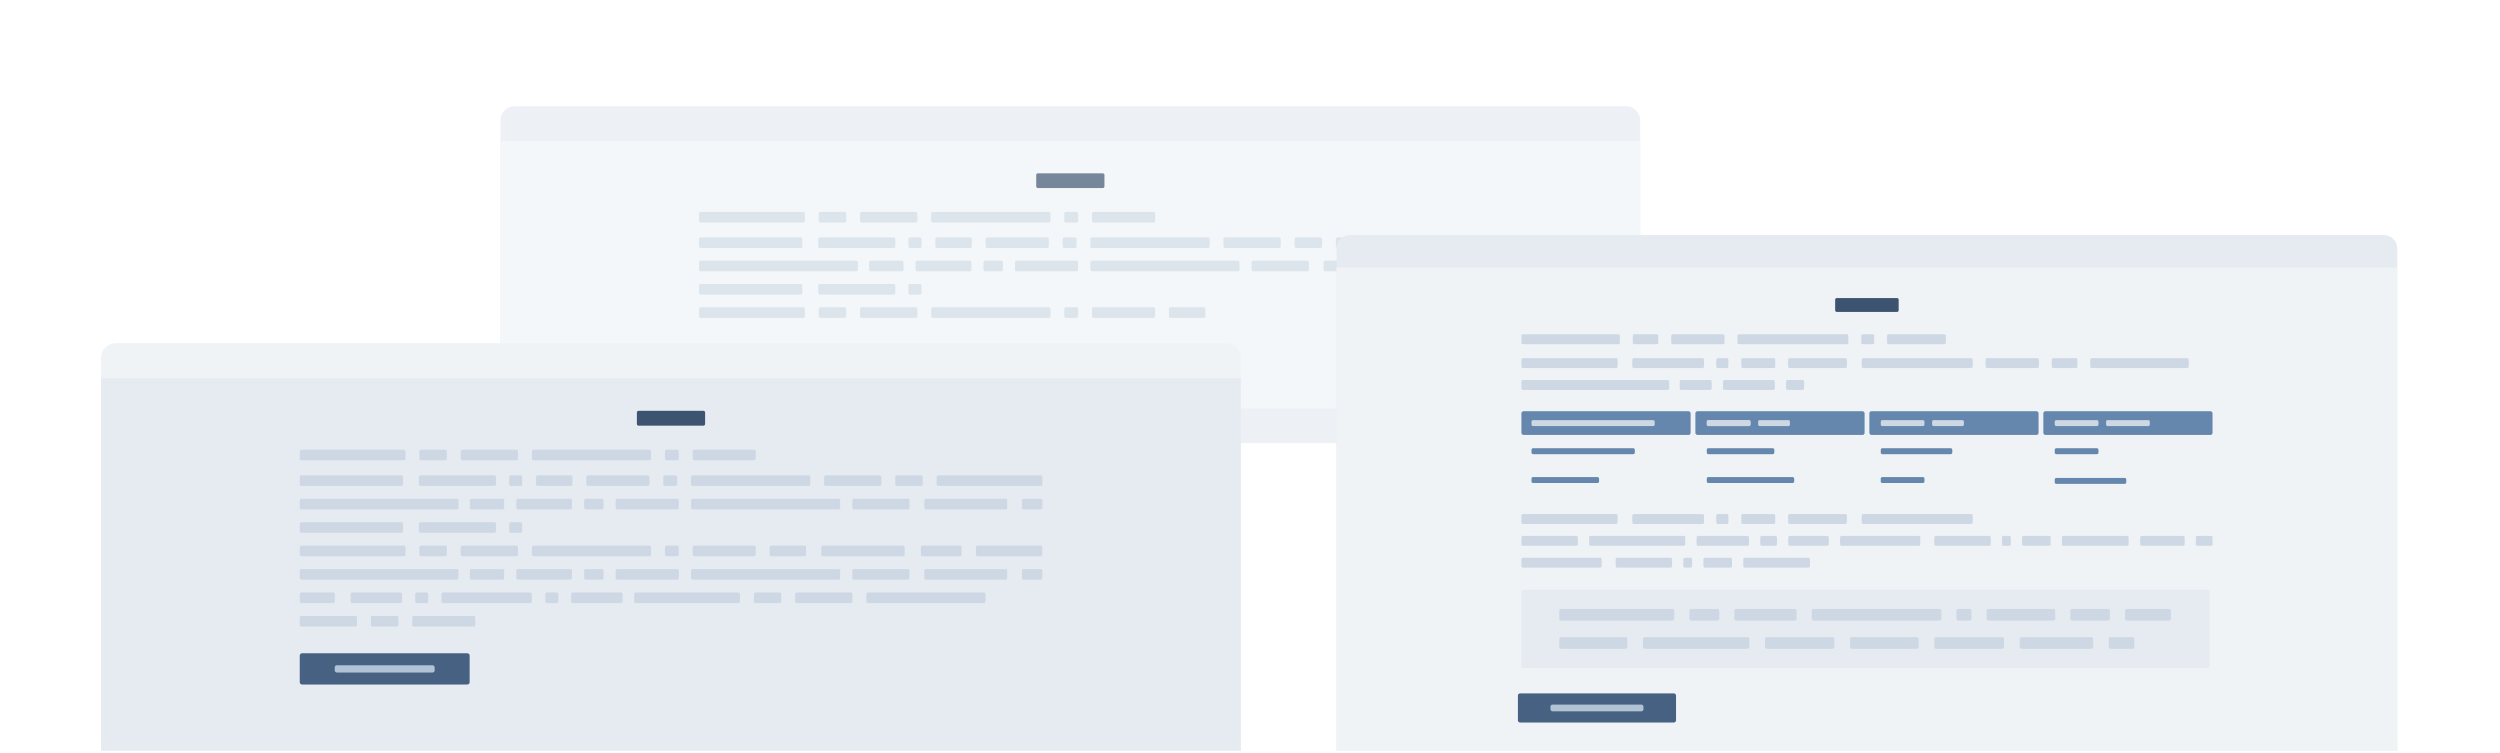 <svg width="601" height="181" viewBox="0 0 601 181" fill="none" xmlns="http://www.w3.org/2000/svg">
<g clip-path="url(#clip0_46_6073)">
<rect width="600" height="180" transform="translate(0.306 0.511)" fill="white"/>
<g opacity="0.7" filter="url(#filter0_d_46_6073)">
<path d="M390.863 24.511H123.748C121.848 24.511 120.306 26.028 120.306 27.898V102.123C120.306 103.993 121.848 105.511 123.748 105.511H390.863C392.763 105.511 394.306 103.993 394.306 102.123V27.898C394.306 26.028 392.763 24.511 390.863 24.511Z" fill="#E6EBF1"/>
<rect x="120.306" y="32.866" width="274" height="64.309" fill="#EFF3F6"/>
<path d="M168.465 49.947H193.08C193.304 49.947 193.487 50.126 193.487 50.347V52.092C193.487 52.313 193.304 52.492 193.08 52.492H168.465C168.241 52.492 168.059 52.313 168.059 52.092V50.347C168.059 50.126 168.241 49.947 168.465 49.947Z" fill="#CDD8E4"/>
<path d="M203.019 49.947H197.227C197.002 49.947 196.82 50.126 196.82 50.347V52.092C196.82 52.313 197.002 52.492 197.227 52.492H203.019C203.244 52.492 203.426 52.313 203.426 52.092V50.347C203.426 50.126 203.244 49.947 203.019 49.947Z" fill="#CDD8E4"/>
<path d="M220.117 49.947H207.166C206.941 49.947 206.759 50.126 206.759 50.347V52.092C206.759 52.313 206.941 52.492 207.166 52.492H220.117C220.341 52.492 220.524 52.313 220.524 52.092V50.347C220.524 50.126 220.341 49.947 220.117 49.947Z" fill="#CDD8E4"/>
<path d="M252.114 49.947H224.264C224.039 49.947 223.857 50.126 223.857 50.347V52.092C223.857 52.313 224.039 52.492 224.264 52.492H252.114C252.339 52.492 252.521 52.313 252.521 52.092V50.347C252.521 50.126 252.339 49.947 252.114 49.947Z" fill="#CDD8E4"/>
<path d="M258.775 49.947H256.262C256.037 49.947 255.855 50.126 255.855 50.347V52.092C255.855 52.313 256.037 52.492 256.262 52.492H258.775C259 52.492 259.182 52.313 259.182 52.092V50.347C259.182 50.126 259 49.947 258.775 49.947Z" fill="#CDD8E4"/>
<path d="M277.288 49.947H262.922C262.698 49.947 262.516 50.126 262.516 50.347V52.092C262.516 52.313 262.698 52.492 262.922 52.492H277.288C277.513 52.492 277.695 52.313 277.695 52.092V50.347C277.695 50.126 277.513 49.947 277.288 49.947Z" fill="#CDD8E4"/>
<path d="M168.465 72.871H193.08C193.304 72.871 193.487 73.05 193.487 73.271V75.016C193.487 75.237 193.304 75.416 193.08 75.416H168.465C168.241 75.416 168.059 75.237 168.059 75.016V73.271C168.059 73.05 168.241 72.871 168.465 72.871Z" fill="#CDD8E4"/>
<path d="M203.019 72.871H197.227C197.002 72.871 196.82 73.05 196.82 73.271V75.016C196.82 75.237 197.002 75.416 197.227 75.416H203.019C203.244 75.416 203.426 75.237 203.426 75.016V73.271C203.426 73.05 203.244 72.871 203.019 72.871Z" fill="#CDD8E4"/>
<path d="M220.117 72.871H207.166C206.941 72.871 206.759 73.05 206.759 73.271V75.016C206.759 75.237 206.941 75.416 207.166 75.416H220.117C220.341 75.416 220.524 75.237 220.524 75.016V73.271C220.524 73.05 220.341 72.871 220.117 72.871Z" fill="#CDD8E4"/>
<path d="M252.114 72.871H224.264C224.039 72.871 223.857 73.05 223.857 73.271V75.016C223.857 75.237 224.039 75.416 224.264 75.416H252.114C252.339 75.416 252.521 75.237 252.521 75.016V73.271C252.521 73.05 252.339 72.871 252.114 72.871Z" fill="#CDD8E4"/>
<path d="M258.775 72.871H256.262C256.037 72.871 255.855 73.05 255.855 73.271V75.016C255.855 75.237 256.037 75.416 256.262 75.416H258.775C259 75.416 259.182 75.237 259.182 75.016V73.271C259.182 73.05 259 72.871 258.775 72.871Z" fill="#CDD8E4"/>
<path d="M277.288 72.871H262.922C262.698 72.871 262.516 73.05 262.516 73.271V75.016C262.516 75.237 262.698 75.416 262.922 75.416H277.288C277.513 75.416 277.695 75.237 277.695 75.016V73.271C277.695 73.05 277.513 72.871 277.288 72.871Z" fill="#CDD8E4"/>
<path d="M289.376 72.871H281.428C281.204 72.871 281.021 73.05 281.021 73.271V75.016C281.021 75.237 281.204 75.416 281.428 75.416H289.376C289.601 75.416 289.783 75.237 289.783 75.016V73.271C289.783 73.05 289.601 72.871 289.376 72.871Z" fill="#CDD8E4"/>
<path d="M346.18 56.073H321.565C321.341 56.073 321.158 56.252 321.158 56.473V58.218C321.158 58.439 321.341 58.618 321.565 58.618H346.18C346.404 58.618 346.586 58.439 346.586 58.218V56.473C346.586 56.252 346.404 56.073 346.18 56.073Z" fill="#CDD8E4"/>
<path d="M311.626 56.073H317.418C317.643 56.073 317.825 56.252 317.825 56.473V58.218C317.825 58.439 317.643 58.618 317.418 58.618H311.626C311.401 58.618 311.219 58.439 311.219 58.218V56.473C311.219 56.252 311.401 56.073 311.626 56.073Z" fill="#CDD8E4"/>
<path d="M294.528 56.073H307.479C307.704 56.073 307.886 56.252 307.886 56.473V58.218C307.886 58.439 307.704 58.618 307.479 58.618H294.528C294.304 58.618 294.121 58.439 294.121 58.218V56.473C294.121 56.252 294.304 56.073 294.528 56.073Z" fill="#CDD8E4"/>
<path d="M262.531 56.073H290.382C290.606 56.073 290.789 56.252 290.789 56.473V58.218C290.789 58.439 290.606 58.618 290.382 58.618H262.531C262.307 58.618 262.124 58.439 262.124 58.218V56.473C262.124 56.252 262.307 56.073 262.531 56.073Z" fill="#CDD8E4"/>
<path d="M255.87 56.073H258.384C258.608 56.073 258.791 56.252 258.791 56.473V58.218C258.791 58.439 258.608 58.618 258.384 58.618H255.87C255.645 58.618 255.463 58.439 255.463 58.218V56.473C255.463 56.252 255.645 56.073 255.87 56.073Z" fill="#CDD8E4"/>
<path d="M237.358 56.073H251.723C251.948 56.073 252.13 56.252 252.13 56.473V58.218C252.13 58.439 251.948 58.618 251.723 58.618H237.358C237.133 58.618 236.951 58.439 236.951 58.218V56.473C236.951 56.252 237.133 56.073 237.358 56.073Z" fill="#CDD8E4"/>
<path d="M225.269 56.073H233.217C233.442 56.073 233.624 56.252 233.624 56.473V58.218C233.624 58.439 233.442 58.618 233.217 58.618H225.269C225.045 58.618 224.863 58.439 224.863 58.218V56.473C224.863 56.252 225.045 56.073 225.269 56.073Z" fill="#CDD8E4"/>
<path d="M218.803 56.073H221.122C221.347 56.073 221.529 56.252 221.529 56.473V58.218C221.529 58.439 221.347 58.618 221.122 58.618H218.803C218.578 58.618 218.396 58.439 218.396 58.218V56.473C218.396 56.252 218.578 56.073 218.803 56.073Z" fill="#CDD8E4"/>
<path d="M197.111 56.073H214.823C215.048 56.073 215.23 56.252 215.23 56.473V58.218C215.23 58.439 215.048 58.618 214.823 58.618H197.111C196.886 58.618 196.704 58.439 196.704 58.218V56.473C196.704 56.252 196.886 56.073 197.111 56.073Z" fill="#CDD8E4"/>
<path d="M168.466 56.073H192.486C192.711 56.073 192.893 56.252 192.893 56.473V58.218C192.893 58.439 192.711 58.618 192.486 58.618H168.466C168.241 58.618 168.059 58.439 168.059 58.218V56.473C168.059 56.252 168.241 56.073 168.466 56.073Z" fill="#CDD8E4"/>
<path d="M218.803 67.272H221.122C221.347 67.272 221.529 67.451 221.529 67.672V69.416C221.529 69.637 221.347 69.817 221.122 69.817H218.803C218.578 69.817 218.396 69.637 218.396 69.416V67.672C218.396 67.451 218.578 67.272 218.803 67.272Z" fill="#CDD8E4"/>
<path d="M197.111 67.272H214.823C215.048 67.272 215.23 67.451 215.23 67.672V69.416C215.23 69.637 215.048 69.817 214.823 69.817H197.111C196.886 69.817 196.704 69.637 196.704 69.416V67.672C196.704 67.451 196.886 67.272 197.111 67.272Z" fill="#CDD8E4"/>
<path d="M168.466 67.272H192.486C192.711 67.272 192.893 67.451 192.893 67.672V69.416C192.893 69.637 192.711 69.817 192.486 69.817H168.466C168.241 69.817 168.059 69.637 168.059 69.416V67.672C168.059 67.451 168.241 67.272 168.466 67.272Z" fill="#CDD8E4"/>
<path d="M346.18 61.672H342.09C341.865 61.672 341.683 61.851 341.683 62.072V63.817C341.683 64.038 341.865 64.217 342.09 64.217H346.18C346.404 64.217 346.586 64.038 346.586 63.817V62.072C346.586 61.851 346.404 61.672 346.18 61.672Z" fill="#CDD8E4"/>
<path d="M318.601 61.672H337.734C337.958 61.672 338.141 61.851 338.141 62.072V63.817C338.141 64.038 337.958 64.217 337.734 64.217H318.601C318.376 64.217 318.194 64.038 318.194 63.817V62.072C318.194 61.851 318.376 61.672 318.601 61.672Z" fill="#CDD8E4"/>
<path d="M301.294 61.672H314.245C314.469 61.672 314.651 61.851 314.651 62.072V63.817C314.651 64.038 314.469 64.217 314.245 64.217H301.294C301.069 64.217 300.887 64.038 300.887 63.817V62.072C300.887 61.851 301.069 61.672 301.294 61.672Z" fill="#CDD8E4"/>
<path d="M262.531 61.672H297.565C297.79 61.672 297.972 61.851 297.972 62.072V63.817C297.972 64.038 297.79 64.217 297.565 64.217H262.531C262.307 64.217 262.125 64.038 262.125 63.817V62.072C262.125 61.851 262.307 61.672 262.531 61.672Z" fill="#CDD8E4"/>
<path d="M244.41 61.672H258.775C259 61.672 259.182 61.851 259.182 62.072V63.817C259.182 64.038 259 64.217 258.775 64.217H244.41C244.185 64.217 244.003 64.038 244.003 63.817V62.072C244.003 61.851 244.185 61.672 244.41 61.672Z" fill="#CDD8E4"/>
<path d="M236.838 61.672H240.681C240.905 61.672 241.087 61.851 241.087 62.072V63.817C241.087 64.038 240.905 64.217 240.681 64.217H236.838C236.613 64.217 236.431 64.038 236.431 63.817V62.072C236.431 61.851 236.613 61.672 236.838 61.672Z" fill="#CDD8E4"/>
<path d="M220.527 61.672H233.109C233.333 61.672 233.516 61.851 233.516 62.072V63.817C233.516 64.038 233.333 64.217 233.109 64.217H220.527C220.303 64.217 220.12 64.038 220.12 63.817V62.072C220.12 61.851 220.303 61.672 220.527 61.672Z" fill="#CDD8E4"/>
<path d="M209.348 61.672H216.799C217.023 61.672 217.206 61.851 217.206 62.072V63.817C217.206 64.038 217.023 64.217 216.799 64.217L209.348 64.217C209.124 64.217 208.942 64.038 208.942 63.817V62.072C208.942 61.851 209.124 61.672 209.348 61.672Z" fill="#CDD8E4"/>
<path d="M168.466 61.672H205.827C206.052 61.672 206.234 61.851 206.234 62.072V63.817C206.234 64.038 206.052 64.217 205.827 64.217H168.466C168.241 64.217 168.059 64.038 168.059 63.817V62.072C168.059 61.851 168.241 61.672 168.466 61.672Z" fill="#CDD8E4"/>
<path d="M208.338 81.812H168.623C168.314 81.812 168.059 82.057 168.059 82.368L168.059 88.726C168.059 89.031 168.308 89.281 168.623 89.281H208.338C208.648 89.281 208.903 89.036 208.903 88.726L208.902 82.368C208.902 82.063 208.647 81.812 208.338 81.812Z" fill="#466181"/>
<rect x="176.466" y="84.683" width="24.03" height="1.728" rx="0.5" fill="#B3C3D6"/>
<path d="M265.101 40.663H249.509C249.285 40.663 249.103 40.842 249.103 41.063V43.811C249.103 44.032 249.285 44.212 249.509 44.212H265.101C265.326 44.212 265.508 44.032 265.508 43.811V41.063C265.508 40.842 265.326 40.663 265.101 40.663Z" fill="#3C5470"/>
</g>
<g filter="url(#filter1_d_46_6073)">
<path d="M294.863 81.511H27.748C25.848 81.511 24.306 83.037 24.306 84.919V185.103C24.306 186.984 25.848 188.511 27.748 188.511H294.863C296.763 188.511 298.306 186.984 298.306 185.103V84.919C298.306 83.037 296.763 81.511 294.863 81.511Z" fill="#EFF3F6"/>
<rect x="24.306" y="89.916" width="274" height="90.427" fill="#E6EBF1"/>
<path d="M72.465 107.101H97.08C97.304 107.101 97.487 107.281 97.487 107.503V109.258C97.487 109.481 97.304 109.661 97.08 109.661H72.465C72.241 109.661 72.059 109.481 72.059 109.258V107.503C72.059 107.281 72.241 107.101 72.465 107.101Z" fill="#CDD8E4"/>
<path d="M107.019 107.101H101.227C101.002 107.101 100.82 107.281 100.82 107.503V109.258C100.82 109.481 101.002 109.661 101.227 109.661H107.019C107.244 109.661 107.426 109.481 107.426 109.258V107.503C107.426 107.281 107.244 107.101 107.019 107.101Z" fill="#CDD8E4"/>
<path d="M124.117 107.101H111.166C110.941 107.101 110.759 107.281 110.759 107.503V109.258C110.759 109.481 110.941 109.661 111.166 109.661H124.117C124.341 109.661 124.524 109.481 124.524 109.258V107.503C124.524 107.281 124.341 107.101 124.117 107.101Z" fill="#CDD8E4"/>
<path d="M156.114 107.101H128.264C128.039 107.101 127.857 107.281 127.857 107.503V109.258C127.857 109.481 128.039 109.661 128.264 109.661H156.114C156.339 109.661 156.521 109.481 156.521 109.258V107.503C156.521 107.281 156.339 107.101 156.114 107.101Z" fill="#CDD8E4"/>
<path d="M162.775 107.101H160.262C160.037 107.101 159.855 107.281 159.855 107.503V109.258C159.855 109.481 160.037 109.661 160.262 109.661H162.775C163 109.661 163.182 109.481 163.182 109.258V107.503C163.182 107.281 163 107.101 162.775 107.101Z" fill="#CDD8E4"/>
<path d="M181.288 107.101H166.922C166.698 107.101 166.516 107.281 166.516 107.503V109.258C166.516 109.481 166.698 109.661 166.922 109.661H181.288C181.513 109.661 181.695 109.481 181.695 109.258V107.503C181.695 107.281 181.513 107.101 181.288 107.101Z" fill="#CDD8E4"/>
<path d="M72.465 130.163H97.08C97.304 130.163 97.487 130.343 97.487 130.566V132.321C97.487 132.543 97.304 132.724 97.08 132.724H72.465C72.241 132.724 72.059 132.543 72.059 132.321V130.566C72.059 130.343 72.241 130.163 72.465 130.163Z" fill="#CDD8E4"/>
<path d="M107.019 130.163H101.227C101.002 130.163 100.82 130.343 100.82 130.566V132.321C100.82 132.543 101.002 132.724 101.227 132.724H107.019C107.244 132.724 107.426 132.543 107.426 132.321V130.566C107.426 130.343 107.244 130.163 107.019 130.163Z" fill="#CDD8E4"/>
<path d="M124.117 130.163H111.166C110.941 130.163 110.759 130.343 110.759 130.566V132.321C110.759 132.543 110.941 132.724 111.166 132.724H124.117C124.341 132.724 124.524 132.543 124.524 132.321V130.566C124.524 130.343 124.341 130.163 124.117 130.163Z" fill="#CDD8E4"/>
<path d="M156.114 130.163H128.264C128.039 130.163 127.857 130.343 127.857 130.566V132.321C127.857 132.543 128.039 132.724 128.264 132.724H156.114C156.339 132.724 156.521 132.543 156.521 132.321V130.566C156.521 130.343 156.339 130.163 156.114 130.163Z" fill="#CDD8E4"/>
<path d="M152.868 141.43H177.482C177.707 141.43 177.889 141.61 177.889 141.832V143.588C177.889 143.81 177.707 143.99 177.482 143.99H152.868C152.643 143.99 152.461 143.81 152.461 143.588V141.832C152.461 141.61 152.643 141.43 152.868 141.43Z" fill="#CDD8E4"/>
<path d="M187.421 141.43H181.629C181.404 141.43 181.222 141.61 181.222 141.832V143.588C181.222 143.81 181.404 143.99 181.629 143.99H187.421C187.646 143.99 187.828 143.81 187.828 143.588V141.832C187.828 141.61 187.646 141.43 187.421 141.43Z" fill="#CDD8E4"/>
<path d="M204.519 141.43H191.568C191.344 141.43 191.162 141.61 191.162 141.832V143.588C191.162 143.81 191.344 143.99 191.568 143.99H204.519C204.744 143.99 204.926 143.81 204.926 143.588V141.832C204.926 141.61 204.744 141.43 204.519 141.43Z" fill="#CDD8E4"/>
<path d="M236.516 141.43H208.666C208.441 141.43 208.259 141.61 208.259 141.832V143.588C208.259 143.81 208.441 143.99 208.666 143.99H236.516C236.741 143.99 236.923 143.81 236.923 143.588V141.832C236.923 141.61 236.741 141.43 236.516 141.43Z" fill="#CDD8E4"/>
<path d="M162.775 130.163H160.262C160.037 130.163 159.855 130.343 159.855 130.566V132.321C159.855 132.543 160.037 132.724 160.262 132.724H162.775C163 132.724 163.182 132.543 163.182 132.321V130.566C163.182 130.343 163 130.163 162.775 130.163Z" fill="#CDD8E4"/>
<path d="M181.288 130.163H166.922C166.698 130.163 166.516 130.343 166.516 130.566V132.321C166.516 132.543 166.698 132.724 166.922 132.724H181.288C181.513 132.724 181.695 132.543 181.695 132.321V130.566C181.695 130.343 181.513 130.163 181.288 130.163Z" fill="#CDD8E4"/>
<path d="M193.376 130.163H185.428C185.204 130.163 185.021 130.343 185.021 130.566V132.321C185.021 132.543 185.204 132.724 185.428 132.724H193.376C193.601 132.724 193.783 132.543 193.783 132.321V130.566C193.783 130.343 193.601 130.163 193.376 130.163Z" fill="#CDD8E4"/>
<path d="M250.152 130.163H235.021C234.796 130.163 234.614 130.343 234.614 130.566V132.321C234.614 132.543 234.796 132.724 235.021 132.724H250.152C250.376 132.724 250.559 132.543 250.559 132.321V130.566C250.559 130.343 250.376 130.163 250.152 130.163Z" fill="#CDD8E4"/>
<path d="M217.09 130.163H197.854C197.629 130.163 197.447 130.343 197.447 130.566V132.321C197.447 132.543 197.629 132.724 197.854 132.724H217.09C217.314 132.724 217.497 132.543 217.497 132.321V130.566C217.497 130.343 217.314 130.163 217.09 130.163Z" fill="#CDD8E4"/>
<path d="M230.758 130.163H221.784C221.559 130.163 221.377 130.343 221.377 130.566V132.321C221.377 132.543 221.559 132.724 221.784 132.724H230.758C230.982 132.724 231.165 132.543 231.165 132.321V130.566C231.165 130.343 230.982 130.163 230.758 130.163Z" fill="#CDD8E4"/>
<path d="M250.18 113.263H225.565C225.341 113.263 225.158 113.444 225.158 113.666V115.421C225.158 115.643 225.341 115.824 225.565 115.824H250.18C250.404 115.824 250.586 115.643 250.586 115.421V113.666C250.586 113.444 250.404 113.263 250.18 113.263Z" fill="#CDD8E4"/>
<path d="M215.626 113.263H221.418C221.643 113.263 221.825 113.444 221.825 113.666V115.421C221.825 115.643 221.643 115.824 221.418 115.824H215.626C215.401 115.824 215.219 115.643 215.219 115.421V113.666C215.219 113.444 215.401 113.263 215.626 113.263Z" fill="#CDD8E4"/>
<path d="M198.528 113.263H211.479C211.704 113.263 211.886 113.444 211.886 113.666V115.421C211.886 115.643 211.704 115.824 211.479 115.824H198.528C198.304 115.824 198.121 115.643 198.121 115.421V113.666C198.121 113.444 198.304 113.263 198.528 113.263Z" fill="#CDD8E4"/>
<path d="M113.855 147.063H99.503C99.278 147.063 99.096 147.243 99.096 147.466V149.221C99.096 149.443 99.278 149.624 99.503 149.624H113.855C114.08 149.624 114.262 149.443 114.262 149.221V147.466C114.262 147.243 114.08 147.063 113.855 147.063Z" fill="#CDD8E4"/>
<path d="M89.564 147.063H95.356C95.581 147.063 95.763 147.243 95.763 147.466V149.221C95.763 149.443 95.581 149.624 95.356 149.624H89.564C89.339 149.624 89.157 149.443 89.157 149.221V147.466C89.157 147.243 89.339 147.063 89.564 147.063Z" fill="#CDD8E4"/>
<path d="M72.466 147.063H85.416C85.641 147.063 85.823 147.243 85.823 147.466V149.221C85.823 149.443 85.641 149.624 85.416 149.624H72.466C72.241 149.624 72.059 149.443 72.059 149.221V147.466C72.059 147.243 72.241 147.063 72.466 147.063Z" fill="#CDD8E4"/>
<path d="M166.531 113.263H194.382C194.606 113.263 194.789 113.444 194.789 113.666V115.421C194.789 115.643 194.606 115.824 194.382 115.824H166.531C166.307 115.824 166.124 115.643 166.124 115.421V113.666C166.124 113.444 166.307 113.263 166.531 113.263Z" fill="#CDD8E4"/>
<path d="M159.87 113.263H162.384C162.608 113.263 162.791 113.444 162.791 113.666V115.421C162.791 115.643 162.608 115.824 162.384 115.824H159.87C159.645 115.824 159.463 115.643 159.463 115.421V113.666C159.463 113.444 159.645 113.263 159.87 113.263Z" fill="#CDD8E4"/>
<path d="M141.358 113.263H155.723C155.948 113.263 156.13 113.444 156.13 113.666V115.421C156.13 115.643 155.948 115.824 155.723 115.824H141.358C141.133 115.824 140.951 115.643 140.951 115.421V113.666C140.951 113.444 141.133 113.263 141.358 113.263Z" fill="#CDD8E4"/>
<path d="M129.269 113.263H137.217C137.442 113.263 137.624 113.444 137.624 113.666V115.421C137.624 115.643 137.442 115.824 137.217 115.824H129.269C129.045 115.824 128.863 115.643 128.863 115.421V113.666C128.863 113.444 129.045 113.263 129.269 113.263Z" fill="#CDD8E4"/>
<path d="M122.803 113.263H125.122C125.347 113.263 125.529 113.444 125.529 113.666V115.421C125.529 115.643 125.347 115.824 125.122 115.824H122.803C122.578 115.824 122.396 115.643 122.396 115.421V113.666C122.396 113.444 122.578 113.263 122.803 113.263Z" fill="#CDD8E4"/>
<path d="M101.111 113.263H118.823C119.048 113.263 119.23 113.444 119.23 113.666V115.421C119.23 115.643 119.048 115.824 118.823 115.824H101.111C100.886 115.824 100.704 115.643 100.704 115.421V113.666C100.704 113.444 100.886 113.263 101.111 113.263Z" fill="#CDD8E4"/>
<path d="M72.466 113.263H96.486C96.711 113.263 96.893 113.444 96.893 113.666V115.421C96.893 115.643 96.711 115.824 96.486 115.824H72.466C72.241 115.824 72.059 115.643 72.059 115.421V113.666C72.059 113.444 72.241 113.263 72.466 113.263Z" fill="#CDD8E4"/>
<path d="M122.803 124.53H125.122C125.347 124.53 125.529 124.71 125.529 124.933V126.688C125.529 126.91 125.347 127.09 125.122 127.09H122.803C122.578 127.09 122.396 126.91 122.396 126.688V124.933C122.396 124.71 122.578 124.53 122.803 124.53Z" fill="#CDD8E4"/>
<path d="M101.111 124.53H118.823C119.048 124.53 119.23 124.71 119.23 124.933V126.688C119.23 126.91 119.048 127.09 118.823 127.09H101.111C100.886 127.09 100.704 126.91 100.704 126.688V124.933C100.704 124.71 100.886 124.53 101.111 124.53Z" fill="#CDD8E4"/>
<path d="M72.466 124.53H96.486C96.711 124.53 96.893 124.71 96.893 124.933V126.688C96.893 126.91 96.711 127.09 96.486 127.09H72.466C72.241 127.09 72.059 126.91 72.059 126.688V124.933C72.059 124.71 72.241 124.53 72.466 124.53Z" fill="#CDD8E4"/>
<path d="M100.226 141.43H102.546C102.77 141.43 102.953 141.61 102.953 141.832V143.588C102.953 143.81 102.77 143.99 102.546 143.99H100.226C100.002 143.99 99.82 143.81 99.82 143.588V141.832C99.82 141.61 100.002 141.43 100.226 141.43Z" fill="#CDD8E4"/>
<path d="M84.691 141.43H96.246C96.471 141.43 96.653 141.61 96.653 141.832V143.588C96.653 143.81 96.471 143.99 96.246 143.99H84.691C84.466 143.99 84.284 143.81 84.284 143.588V141.832C84.284 141.61 84.466 141.43 84.691 141.43Z" fill="#CDD8E4"/>
<path d="M72.466 141.43H80.067C80.291 141.43 80.474 141.61 80.474 141.832V143.588C80.474 143.81 80.291 143.99 80.067 143.99H72.466C72.241 143.99 72.059 143.81 72.059 143.588V141.832C72.059 141.61 72.241 141.43 72.466 141.43Z" fill="#CDD8E4"/>
<path d="M131.503 141.43H133.823C134.047 141.43 134.229 141.61 134.229 141.832V143.588C134.229 143.81 134.047 143.99 133.823 143.99H131.503C131.279 143.99 131.097 143.81 131.097 143.588V141.832C131.097 141.61 131.279 141.43 131.503 141.43Z" fill="#CDD8E4"/>
<path d="M137.715 141.43H149.27C149.495 141.43 149.677 141.61 149.677 141.832V143.588C149.677 143.81 149.495 143.99 149.27 143.99H137.715C137.49 143.99 137.308 143.81 137.308 143.588V141.832C137.308 141.61 137.49 141.43 137.715 141.43Z" fill="#CDD8E4"/>
<path d="M106.526 141.43H127.468C127.693 141.43 127.875 141.61 127.875 141.832V143.588C127.875 143.81 127.693 143.99 127.468 143.99H106.526C106.302 143.99 106.12 143.81 106.12 143.588V141.832C106.12 141.61 106.302 141.43 106.526 141.43Z" fill="#CDD8E4"/>
<path d="M250.18 118.896H246.09C245.865 118.896 245.683 119.077 245.683 119.299V121.054C245.683 121.277 245.865 121.457 246.09 121.457H250.18C250.404 121.457 250.586 121.277 250.586 121.054V119.299C250.586 119.077 250.404 118.896 250.18 118.896Z" fill="#CDD8E4"/>
<path d="M222.601 118.896H241.734C241.958 118.896 242.141 119.077 242.141 119.299V121.054C242.141 121.277 241.958 121.457 241.734 121.457H222.601C222.376 121.457 222.194 121.277 222.194 121.054V119.299C222.194 119.077 222.376 118.896 222.601 118.896Z" fill="#CDD8E4"/>
<path d="M205.294 118.896H218.245C218.469 118.896 218.651 119.077 218.651 119.299V121.054C218.651 121.277 218.469 121.457 218.245 121.457H205.294C205.069 121.457 204.887 121.277 204.887 121.054V119.299C204.887 119.077 205.069 118.896 205.294 118.896Z" fill="#CDD8E4"/>
<path d="M166.531 118.896H201.565C201.79 118.896 201.972 119.077 201.972 119.299V121.054C201.972 121.277 201.79 121.457 201.565 121.457H166.531C166.307 121.457 166.125 121.277 166.125 121.054V119.299C166.125 119.077 166.307 118.896 166.531 118.896Z" fill="#CDD8E4"/>
<path d="M148.41 118.896H162.775C163 118.896 163.182 119.077 163.182 119.299V121.054C163.182 121.277 163 121.457 162.775 121.457H148.41C148.185 121.457 148.003 121.277 148.003 121.054V119.299C148.003 119.077 148.185 118.896 148.41 118.896Z" fill="#CDD8E4"/>
<path d="M140.838 118.896H144.681C144.905 118.896 145.087 119.077 145.087 119.299V121.054C145.087 121.277 144.905 121.457 144.681 121.457H140.838C140.613 121.457 140.431 121.277 140.431 121.054V119.299C140.431 119.077 140.613 118.896 140.838 118.896Z" fill="#CDD8E4"/>
<path d="M124.527 118.896H137.109C137.333 118.896 137.516 119.077 137.516 119.299V121.054C137.516 121.277 137.333 121.457 137.109 121.457H124.527C124.303 121.457 124.12 121.277 124.12 121.054V119.299C124.12 119.077 124.303 118.896 124.527 118.896Z" fill="#CDD8E4"/>
<path d="M113.348 118.896H120.799C121.023 118.896 121.206 119.077 121.206 119.299V121.054C121.206 121.277 121.023 121.457 120.799 121.457L113.348 121.457C113.124 121.457 112.942 121.277 112.942 121.054V119.299C112.942 119.077 113.124 118.896 113.348 118.896Z" fill="#CDD8E4"/>
<path d="M72.466 118.896H109.827C110.052 118.896 110.234 119.077 110.234 119.299V121.054C110.234 121.277 110.052 121.457 109.827 121.457H72.466C72.241 121.457 72.059 121.277 72.059 121.054V119.299C72.059 119.077 72.241 118.896 72.466 118.896Z" fill="#CDD8E4"/>
<path d="M250.18 135.796H246.09C245.865 135.796 245.683 135.977 245.683 136.199V137.954C245.683 138.177 245.865 138.357 246.09 138.357H250.18C250.404 138.357 250.586 138.177 250.586 137.954V136.199C250.586 135.977 250.404 135.796 250.18 135.796Z" fill="#CDD8E4"/>
<path d="M222.601 135.796H241.734C241.958 135.796 242.141 135.977 242.141 136.199V137.954C242.141 138.177 241.958 138.357 241.734 138.357H222.601C222.376 138.357 222.194 138.177 222.194 137.954V136.199C222.194 135.977 222.376 135.796 222.601 135.796Z" fill="#CDD8E4"/>
<path d="M205.294 135.796H218.245C218.469 135.796 218.651 135.977 218.651 136.199V137.954C218.651 138.177 218.469 138.357 218.245 138.357H205.294C205.069 138.357 204.887 138.177 204.887 137.954V136.199C204.887 135.977 205.069 135.796 205.294 135.796Z" fill="#CDD8E4"/>
<path d="M166.531 135.796H201.565C201.79 135.796 201.972 135.977 201.972 136.199V137.954C201.972 138.177 201.79 138.357 201.565 138.357H166.531C166.307 138.357 166.125 138.177 166.125 137.954V136.199C166.125 135.977 166.307 135.796 166.531 135.796Z" fill="#CDD8E4"/>
<path d="M148.41 135.796H162.775C163 135.796 163.182 135.977 163.182 136.199V137.954C163.182 138.177 163 138.357 162.775 138.357H148.41C148.185 138.357 148.003 138.177 148.003 137.954V136.199C148.003 135.977 148.185 135.796 148.41 135.796Z" fill="#CDD8E4"/>
<path d="M140.838 135.796H144.681C144.905 135.796 145.087 135.977 145.087 136.199V137.954C145.087 138.177 144.905 138.357 144.681 138.357H140.838C140.613 138.357 140.431 138.177 140.431 137.954V136.199C140.431 135.977 140.613 135.796 140.838 135.796Z" fill="#CDD8E4"/>
<path d="M124.527 135.796H137.109C137.333 135.796 137.516 135.977 137.516 136.199V137.954C137.516 138.177 137.333 138.357 137.109 138.357H124.527C124.303 138.357 124.12 138.177 124.12 137.954V136.199C124.12 135.977 124.303 135.796 124.527 135.796Z" fill="#CDD8E4"/>
<path d="M113.348 135.796H120.799C121.023 135.796 121.206 135.977 121.206 136.199V137.954C121.206 138.177 121.023 138.357 120.799 138.357L113.348 138.357C113.124 138.357 112.942 138.177 112.942 137.954V136.199C112.942 135.977 113.124 135.796 113.348 135.796Z" fill="#CDD8E4"/>
<path d="M72.466 135.796H109.827C110.052 135.796 110.234 135.977 110.234 136.199V137.954C110.234 138.177 110.052 138.357 109.827 138.357H72.466C72.241 138.357 72.059 138.177 72.059 137.954V136.199C72.059 135.977 72.241 135.796 72.466 135.796Z" fill="#CDD8E4"/>
<path d="M112.338 156.044H72.623C72.314 156.044 72.059 156.29 72.059 156.603L72.059 162.999C72.059 163.306 72.308 163.558 72.623 163.558H112.338C112.648 163.558 112.903 163.312 112.903 162.999L112.902 156.603C112.902 156.296 112.647 156.044 112.338 156.044Z" fill="#466181"/>
<rect x="80.466" y="158.932" width="24.03" height="1.739" rx="0.5" fill="#B3C3D6"/>
<path d="M169.101 97.76H153.509C153.285 97.76 153.103 97.941 153.103 98.163V100.928C153.103 101.15 153.285 101.331 153.509 101.331H169.101C169.326 101.331 169.508 101.15 169.508 100.928V98.163C169.508 97.941 169.326 97.76 169.101 97.76Z" fill="#3C5470"/>
</g>
<g filter="url(#filter2_d_46_6073)">
<path d="M573.102 55.511H324.51C322.741 55.511 321.306 56.934 321.306 58.687V185.335C321.306 187.088 322.741 188.511 324.51 188.511H573.102C574.87 188.511 576.306 187.088 576.306 185.335V58.687C576.306 56.934 574.87 55.511 573.102 55.511Z" fill="#E6EBF1"/>
<rect x="321.306" y="63.344" width="255" height="117.024" fill="#EFF3F6"/>
<path d="M366.126 79.358H389.034C389.243 79.358 389.412 79.526 389.412 79.734V81.369C389.412 81.577 389.243 81.745 389.034 81.745H366.126C365.917 81.745 365.748 81.577 365.748 81.369V79.734C365.748 79.526 365.917 79.358 366.126 79.358Z" fill="#CDD8E4"/>
<path d="M398.283 79.358H392.893C392.684 79.358 392.514 79.526 392.514 79.734V81.369C392.514 81.577 392.684 81.745 392.893 81.745H398.283C398.492 81.745 398.662 81.577 398.662 81.369V79.734C398.662 79.526 398.492 79.358 398.283 79.358Z" fill="#CDD8E4"/>
<path d="M414.196 79.358H402.143C401.934 79.358 401.765 79.526 401.765 79.734V81.369C401.765 81.577 401.934 81.745 402.143 81.745H414.196C414.405 81.745 414.575 81.577 414.575 81.369V79.734C414.575 79.526 414.405 79.358 414.196 79.358Z" fill="#CDD8E4"/>
<path d="M443.974 79.358H418.055C417.846 79.358 417.676 79.526 417.676 79.734V81.369C417.676 81.577 417.846 81.745 418.055 81.745H443.974C444.183 81.745 444.353 81.577 444.353 81.369V79.734C444.353 79.526 444.183 79.358 443.974 79.358Z" fill="#CDD8E4"/>
<path d="M450.174 79.358H447.834C447.625 79.358 447.456 79.526 447.456 79.734V81.369C447.456 81.577 447.625 81.745 447.834 81.745H450.174C450.383 81.745 450.552 81.577 450.552 81.369V79.734C450.552 79.526 450.383 79.358 450.174 79.358Z" fill="#CDD8E4"/>
<path d="M467.402 79.358H454.033C453.824 79.358 453.654 79.526 453.654 79.734V81.369C453.654 81.577 453.824 81.745 454.033 81.745H467.402C467.611 81.745 467.781 81.577 467.781 81.369V79.734C467.781 79.526 467.611 79.358 467.402 79.358Z" fill="#CDD8E4"/>
<path d="M525.786 85.102H502.879C502.67 85.102 502.5 85.27 502.5 85.477V87.112C502.5 87.32 502.67 87.488 502.879 87.488H525.786C525.996 87.488 526.165 87.32 526.165 87.112V85.477C526.165 85.27 525.996 85.102 525.786 85.102Z" fill="#CDD8E4"/>
<path d="M493.629 85.102H499.02C499.229 85.102 499.398 85.27 499.398 85.477V87.112C499.398 87.32 499.229 87.488 499.02 87.488H493.629C493.42 87.488 493.251 87.32 493.251 87.112V85.477C493.251 85.27 493.42 85.102 493.629 85.102Z" fill="#CDD8E4"/>
<path d="M477.717 85.102H489.77C489.979 85.102 490.148 85.27 490.148 85.477V87.112C490.148 87.32 489.979 87.488 489.77 87.488H477.717C477.508 87.488 477.339 87.32 477.339 87.112V85.477C477.339 85.27 477.508 85.102 477.717 85.102Z" fill="#CDD8E4"/>
<path d="M447.938 85.102H473.858C474.067 85.102 474.236 85.27 474.236 85.477V87.112C474.236 87.32 474.067 87.488 473.858 87.488H447.938C447.729 87.488 447.56 87.32 447.56 87.112V85.477C447.56 85.27 447.729 85.102 447.938 85.102Z" fill="#CDD8E4"/>
<path d="M430.241 85.102H443.61C443.819 85.102 443.989 85.27 443.989 85.477V87.112C443.989 87.32 443.819 87.488 443.61 87.488H430.241C430.032 87.488 429.862 87.32 429.862 87.112V85.477C429.862 85.27 430.032 85.102 430.241 85.102Z" fill="#CDD8E4"/>
<path d="M418.991 85.102H426.388C426.597 85.102 426.766 85.27 426.766 85.477V87.112C426.766 87.32 426.597 87.488 426.388 87.488H418.991C418.782 87.488 418.612 87.32 418.612 87.112V85.477C418.612 85.27 418.782 85.102 418.991 85.102Z" fill="#CDD8E4"/>
<path d="M412.973 85.102H415.132C415.341 85.102 415.51 85.27 415.51 85.477V87.112C415.51 87.32 415.341 87.488 415.132 87.488H412.973C412.764 87.488 412.595 87.32 412.595 87.112V85.477C412.595 85.27 412.764 85.102 412.973 85.102Z" fill="#CDD8E4"/>
<path d="M392.784 85.102H409.269C409.478 85.102 409.647 85.27 409.647 85.477V87.112C409.647 87.32 409.478 87.488 409.269 87.488H392.784C392.575 87.488 392.406 87.32 392.406 87.112V85.477C392.406 85.27 392.575 85.102 392.784 85.102Z" fill="#CDD8E4"/>
<path d="M366.126 85.102H388.481C388.69 85.102 388.859 85.27 388.859 85.477V87.112C388.859 87.32 388.69 87.488 388.481 87.488H366.126C365.917 87.488 365.747 87.32 365.747 87.112V85.477C365.747 85.27 365.917 85.102 366.126 85.102Z" fill="#CDD8E4"/>
<path d="M447.938 122.577H473.858C474.067 122.577 474.236 122.745 474.236 122.952V124.588C474.236 124.795 474.067 124.963 473.858 124.963H447.938C447.729 124.963 447.56 124.795 447.56 124.588V122.952C447.56 122.745 447.729 122.577 447.938 122.577Z" fill="#CDD8E4"/>
<path d="M430.241 122.577H443.61C443.819 122.577 443.989 122.745 443.989 122.952V124.588C443.989 124.795 443.819 124.963 443.61 124.963H430.241C430.032 124.963 429.862 124.795 429.862 124.588V122.952C429.862 122.745 430.032 122.577 430.241 122.577Z" fill="#CDD8E4"/>
<path d="M418.991 122.577H426.388C426.597 122.577 426.766 122.745 426.766 122.952V124.588C426.766 124.795 426.597 124.963 426.388 124.963H418.991C418.782 124.963 418.612 124.795 418.612 124.588V122.952C418.612 122.745 418.782 122.577 418.991 122.577Z" fill="#CDD8E4"/>
<path d="M412.973 122.577H415.132C415.341 122.577 415.51 122.745 415.51 122.952V124.588C415.51 124.795 415.341 124.963 415.132 124.963H412.973C412.764 124.963 412.595 124.795 412.595 124.588V122.952C412.595 122.745 412.764 122.577 412.973 122.577Z" fill="#CDD8E4"/>
<path d="M392.784 122.577H409.269C409.478 122.577 409.647 122.745 409.647 122.952V124.588C409.647 124.795 409.478 124.963 409.269 124.963H392.784C392.575 124.963 392.406 124.795 392.406 124.588V122.952C392.406 122.745 392.575 122.577 392.784 122.577Z" fill="#CDD8E4"/>
<path d="M366.126 122.577H388.481C388.69 122.577 388.859 122.745 388.859 122.952V124.588C388.859 124.795 388.69 124.963 388.481 124.963H366.126C365.917 124.963 365.747 124.795 365.747 124.588V122.952C365.747 122.745 365.917 122.577 366.126 122.577Z" fill="#CDD8E4"/>
<path d="M366.126 127.827H378.93C379.14 127.827 379.309 127.995 379.309 128.202V129.838C379.309 130.045 379.14 130.213 378.93 130.213H366.126C365.917 130.213 365.748 130.045 365.748 129.838V128.202C365.748 127.995 365.917 127.827 366.126 127.827Z" fill="#CDD8E4"/>
<path d="M382.403 127.827H404.758C404.967 127.827 405.137 127.995 405.137 128.202V129.838C405.137 130.045 404.967 130.213 404.758 130.213H382.403C382.194 130.213 382.025 130.045 382.025 129.838V128.202C382.025 127.995 382.194 127.827 382.403 127.827Z" fill="#CDD8E4"/>
<path d="M408.23 127.827H420.079C420.288 127.827 420.458 127.995 420.458 128.202V129.838C420.458 130.045 420.288 130.213 420.079 130.213H408.23C408.021 130.213 407.852 130.045 407.852 129.838V128.202C407.852 127.995 408.021 127.827 408.23 127.827Z" fill="#CDD8E4"/>
<path d="M423.552 127.827H426.805C427.015 127.827 427.184 127.995 427.184 128.202V129.838C427.184 130.045 427.015 130.213 426.805 130.213H423.552C423.343 130.213 423.173 130.045 423.173 129.838V128.202C423.173 127.995 423.343 127.827 423.552 127.827Z" fill="#CDD8E4"/>
<path d="M430.278 127.827H439.262C439.471 127.827 439.64 127.995 439.64 128.202V129.838C439.64 130.045 439.471 130.213 439.262 130.213H430.278C430.068 130.213 429.899 130.045 429.899 129.838V128.202C429.899 127.995 430.068 127.827 430.278 127.827Z" fill="#CDD8E4"/>
<path d="M442.734 127.827H461.268C461.477 127.827 461.647 127.995 461.647 128.202V129.838C461.647 130.045 461.477 130.213 461.268 130.213H442.734C442.525 130.213 442.355 130.045 442.355 129.838V128.202C442.355 127.995 442.525 127.827 442.734 127.827Z" fill="#CDD8E4"/>
<path d="M465.391 127.827H478.195C478.404 127.827 478.574 127.995 478.574 128.202V129.838C478.574 130.045 478.404 130.213 478.195 130.213H465.391C465.182 130.213 465.012 130.045 465.012 129.838V128.202C465.012 127.995 465.182 127.827 465.391 127.827Z" fill="#CDD8E4"/>
<path d="M481.668 127.827H483.011C483.22 127.827 483.39 127.995 483.39 128.202V129.838C483.39 130.045 483.22 130.213 483.011 130.213H481.668C481.458 130.213 481.289 130.045 481.289 129.838V128.202C481.289 127.995 481.458 127.827 481.668 127.827Z" fill="#CDD8E4"/>
<path d="M486.484 127.827H492.602C492.811 127.827 492.981 127.995 492.981 128.202V129.838C492.981 130.045 492.811 130.213 492.602 130.213H486.484C486.274 130.213 486.105 130.045 486.105 129.838V128.202C486.105 127.995 486.274 127.827 486.484 127.827Z" fill="#CDD8E4"/>
<path d="M528.263 127.827H531.517C531.726 127.827 531.896 127.995 531.896 128.202V129.838C531.896 130.045 531.726 130.213 531.517 130.213H528.263C528.054 130.213 527.885 130.045 527.885 129.838V128.202C527.885 127.995 528.054 127.827 528.263 127.827Z" fill="#CDD8E4"/>
<path d="M514.879 127.827H524.818C525.027 127.827 525.196 127.995 525.196 128.202V129.838C525.196 130.045 525.027 130.213 524.818 130.213H514.879C514.67 130.213 514.5 130.045 514.5 129.838V128.202C514.5 127.995 514.67 127.827 514.879 127.827Z" fill="#CDD8E4"/>
<path d="M496.075 127.827L511.341 127.827C511.55 127.827 511.719 127.995 511.719 128.202V129.838C511.719 130.045 511.55 130.213 511.341 130.213H496.075C495.866 130.213 495.696 130.045 495.696 129.838V128.202C495.696 127.995 495.866 127.827 496.075 127.827Z" fill="#CDD8E4"/>
<path d="M366.126 133.077H384.661C384.87 133.077 385.04 133.245 385.04 133.452V135.088C385.04 135.295 384.87 135.463 384.661 135.463H366.126C365.917 135.463 365.748 135.295 365.748 135.088V133.452C365.748 133.245 365.917 133.077 366.126 133.077Z" fill="#CDD8E4"/>
<path d="M388.783 133.077H401.587C401.796 133.077 401.966 133.245 401.966 133.452V135.088C401.966 135.295 401.796 135.463 401.587 135.463H388.783C388.574 135.463 388.404 135.295 388.404 135.088V133.452C388.404 133.245 388.574 133.077 388.783 133.077Z" fill="#CDD8E4"/>
<path d="M405.06 133.077H406.403C406.612 133.077 406.782 133.245 406.782 133.452V135.088C406.782 135.295 406.612 135.463 406.403 135.463H405.06C404.851 135.463 404.681 135.295 404.681 135.088V133.452C404.681 133.245 404.851 133.077 405.06 133.077Z" fill="#CDD8E4"/>
<path d="M409.876 133.077H415.994C416.204 133.077 416.373 133.245 416.373 133.452V135.088C416.373 135.295 416.204 135.463 415.994 135.463H409.876C409.667 135.463 409.497 135.295 409.497 135.088V133.452C409.497 133.245 409.667 133.077 409.876 133.077Z" fill="#CDD8E4"/>
<path d="M419.467 133.077L434.733 133.077C434.942 133.077 435.111 133.245 435.111 133.452V135.088C435.111 135.295 434.942 135.463 434.733 135.463H419.467C419.258 135.463 419.089 135.295 419.089 135.088V133.452C419.089 133.245 419.258 133.077 419.467 133.077Z" fill="#CDD8E4"/>
<path d="M429.757 90.352H433.334C433.543 90.352 433.712 90.52 433.712 90.727V92.362C433.712 92.57 433.543 92.738 433.334 92.738H429.757C429.548 92.738 429.379 92.57 429.379 92.362V90.727C429.379 90.52 429.548 90.352 429.757 90.352Z" fill="#CDD8E4"/>
<path d="M414.578 90.352H426.287C426.496 90.352 426.666 90.52 426.666 90.727V92.362C426.666 92.57 426.496 92.738 426.287 92.738H414.578C414.369 92.738 414.199 92.57 414.199 92.362V90.727C414.199 90.52 414.369 90.352 414.578 90.352Z" fill="#CDD8E4"/>
<path d="M404.174 90.352H411.108C411.317 90.352 411.486 90.52 411.486 90.727V92.362C411.486 92.57 411.317 92.738 411.108 92.738L404.174 92.738C403.965 92.738 403.795 92.57 403.795 92.362V90.727C403.795 90.52 403.965 90.352 404.174 90.352Z" fill="#CDD8E4"/>
<path d="M366.126 90.352H400.897C401.106 90.352 401.275 90.52 401.275 90.727V92.362C401.275 92.57 401.106 92.738 400.897 92.738H366.126C365.917 92.738 365.748 92.57 365.748 92.362V90.727C365.748 90.52 365.917 90.352 366.126 90.352Z" fill="#CDD8E4"/>
<path d="M402.392 165.688H365.431C365.143 165.688 364.906 165.918 364.906 166.209L364.906 172.17C364.906 172.456 365.138 172.691 365.431 172.691H402.392C402.68 172.691 402.917 172.462 402.917 172.17L402.917 166.209C402.917 165.924 402.68 165.688 402.392 165.688Z" fill="#466181"/>
<rect x="372.73" y="168.38" width="22.363" height="1.62" rx="0.5" fill="#B3C3D6"/>
<path d="M456.061 70.654H441.55C441.341 70.654 441.171 70.822 441.171 71.029V73.606C441.171 73.813 441.341 73.981 441.55 73.981H456.061C456.27 73.981 456.439 73.813 456.439 73.606V71.029C456.439 70.822 456.27 70.654 456.061 70.654Z" fill="#3C5470"/>
<rect x="365.748" y="97.859" width="40.678" height="5.706" rx="0.5" fill="#6687AD"/>
<rect x="407.571" y="97.859" width="40.678" height="5.706" rx="0.5" fill="#6687AD"/>
<rect x="449.394" y="97.859" width="40.678" height="5.706" rx="0.5" fill="#6687AD"/>
<rect x="491.217" y="97.859" width="40.678" height="5.706" rx="0.5" fill="#6687AD"/>
<rect x="365.748" y="104.615" width="40.678" height="5.706" rx="0.5" fill="#EFF3F6"/>
<rect x="407.571" y="104.615" width="40.678" height="5.706" rx="0.5" fill="#EFF3F6"/>
<rect x="449.394" y="104.615" width="40.678" height="5.706" rx="0.5" fill="#EFF3F6"/>
<rect x="491.217" y="104.615" width="40.678" height="5.706" rx="0.5" fill="#EFF3F6"/>
<rect x="365.748" y="111.549" width="40.678" height="5.706" rx="0.5" fill="#EFF3F6"/>
<rect x="407.571" y="111.549" width="40.678" height="5.706" rx="0.5" fill="#EFF3F6"/>
<rect x="449.394" y="111.549" width="40.678" height="5.706" rx="0.5" fill="#EFF3F6"/>
<rect x="491.217" y="111.549" width="40.678" height="5.706" rx="0.5" fill="#EFF3F6"/>
<path d="M397.407 99.994H368.552C368.343 99.994 368.174 100.162 368.174 100.369V101.054C368.174 101.261 368.343 101.429 368.552 101.429H397.407C397.616 101.429 397.785 101.261 397.785 101.054V100.369C397.785 100.162 397.616 99.994 397.407 99.994Z" fill="#CDD8E4"/>
<path d="M392.632 106.75H368.552C368.343 106.75 368.174 106.918 368.174 107.125V107.81C368.174 108.017 368.343 108.185 368.552 108.185H392.632C392.841 108.185 393.01 108.017 393.01 107.81V107.125C393.01 106.918 392.841 106.75 392.632 106.75Z" fill="#6687AD"/>
<path d="M384.036 113.685H368.552C368.343 113.685 368.174 113.853 368.174 114.06V114.745C368.174 114.952 368.343 115.12 368.552 115.12H384.036C384.245 115.12 384.415 114.952 384.415 114.745V114.06C384.415 113.853 384.245 113.685 384.036 113.685Z" fill="#6687AD"/>
<path d="M420.44 99.994H410.687C410.478 99.994 410.309 100.162 410.309 100.369V101.054C410.309 101.261 410.478 101.429 410.687 101.429H420.44C420.65 101.429 420.819 101.261 420.819 101.054V100.369C420.819 100.162 420.65 99.994 420.44 99.994Z" fill="#CDD8E4"/>
<path d="M420.44 99.994H410.687C410.478 99.994 410.309 100.162 410.309 100.369V101.054C410.309 101.261 410.478 101.429 410.687 101.429H420.44C420.65 101.429 420.819 101.261 420.819 101.054V100.369C420.819 100.162 420.65 99.994 420.44 99.994Z" fill="#CDD8E4"/>
<path d="M426.171 106.75H410.687C410.478 106.75 410.309 106.918 410.309 107.125V107.81C410.309 108.017 410.478 108.185 410.687 108.185H426.171C426.38 108.185 426.549 108.017 426.549 107.81V107.125C426.549 106.918 426.38 106.75 426.171 106.75Z" fill="#6687AD"/>
<path d="M430.946 113.685H410.687C410.478 113.685 410.309 113.853 410.309 114.06V114.745C410.309 114.952 410.478 115.12 410.687 115.12H430.946C431.155 115.12 431.325 114.952 431.325 114.745V114.06C431.325 113.853 431.155 113.685 430.946 113.685Z" fill="#6687AD"/>
<path d="M468.949 106.75H452.51C452.301 106.75 452.132 106.918 452.132 107.125V107.81C452.132 108.017 452.301 108.185 452.51 108.185H468.949C469.158 108.185 469.328 108.017 469.328 107.81V107.125C469.328 106.918 469.158 106.75 468.949 106.75Z" fill="#6687AD"/>
<path d="M462.264 113.685H452.51C452.301 113.685 452.132 113.853 452.132 114.06V114.745C452.132 114.952 452.301 115.12 452.51 115.12H462.264C462.473 115.12 462.642 114.952 462.642 114.745V114.06C462.642 113.853 462.473 113.685 462.264 113.685Z" fill="#6687AD"/>
<path d="M510.773 113.891H494.334C494.125 113.891 493.956 114.059 493.956 114.266V114.951C493.956 115.158 494.125 115.326 494.334 115.326H510.773C510.982 115.326 511.151 115.158 511.151 114.951V114.266C511.151 114.059 510.982 113.891 510.773 113.891Z" fill="#6687AD"/>
<path d="M504.087 106.75H494.334C494.125 106.75 493.956 106.918 493.956 107.125V107.81C493.956 108.017 494.125 108.185 494.334 108.185H504.087C504.297 108.185 504.466 108.017 504.466 107.81V107.125C504.466 106.918 504.297 106.75 504.087 106.75Z" fill="#6687AD"/>
<path d="M429.922 99.994H423.033C422.824 99.994 422.655 100.162 422.655 100.369V101.054C422.655 101.261 422.824 101.429 423.033 101.429H429.922C430.131 101.429 430.3 101.261 430.3 101.054V100.369C430.3 100.162 430.131 99.994 429.922 99.994Z" fill="#CDD8E4"/>
<path d="M462.264 99.994H452.51C452.301 99.994 452.132 100.162 452.132 100.369V101.054C452.132 101.261 452.301 101.429 452.51 101.429H462.264C462.473 101.429 462.642 101.261 462.642 101.054V100.369C462.642 100.162 462.473 99.994 462.264 99.994Z" fill="#CDD8E4"/>
<path d="M471.745 99.994H464.857C464.648 99.994 464.479 100.162 464.479 100.369V101.054C464.479 101.261 464.648 101.429 464.857 101.429H471.745C471.954 101.429 472.124 101.261 472.124 101.054V100.369C472.124 100.162 471.954 99.994 471.745 99.994Z" fill="#CDD8E4"/>
<path d="M504.087 99.994H494.334C494.125 99.994 493.956 100.162 493.956 100.369V101.054C493.956 101.261 494.125 101.429 494.334 101.429H504.087C504.297 101.429 504.466 101.261 504.466 101.054V100.369C504.466 100.162 504.297 99.994 504.087 99.994Z" fill="#CDD8E4"/>
<path d="M516.434 99.994H506.68C506.471 99.994 506.302 100.162 506.302 100.369V101.054C506.302 101.261 506.471 101.429 506.68 101.429H516.434C516.643 101.429 516.812 101.261 516.812 101.054V100.369C516.812 100.162 516.643 99.994 516.434 99.994Z" fill="#CDD8E4"/>
<path d="M530.595 140.784H366.362C366.025 140.784 365.748 141.053 365.748 141.395V158.969C365.748 159.305 366.018 159.581 366.362 159.581H530.602C530.938 159.581 531.216 159.311 531.216 158.969V141.395C531.216 141.06 530.932 140.784 530.595 140.784Z" fill="#E6EBF1"/>
<path d="M375.289 145.386H402.057C402.301 145.386 402.499 145.583 402.499 145.827V147.747C402.499 147.99 402.301 148.187 402.057 148.187H375.289C375.044 148.187 374.846 147.99 374.846 147.747V145.827C374.846 145.583 375.044 145.386 375.289 145.386Z" fill="#CDD8E4"/>
<path d="M412.866 145.386H406.567C406.323 145.386 406.125 145.583 406.125 145.827V147.747C406.125 147.99 406.323 148.187 406.567 148.187H412.866C413.11 148.187 413.309 147.99 413.309 147.747V145.827C413.309 145.583 413.11 145.386 412.866 145.386Z" fill="#CDD8E4"/>
<path d="M431.46 145.386H417.376C417.132 145.386 416.934 145.583 416.934 145.827V147.747C416.934 147.99 417.132 148.187 417.376 148.187H431.46C431.704 148.187 431.902 147.99 431.902 147.747V145.827C431.902 145.583 431.704 145.386 431.46 145.386Z" fill="#CDD8E4"/>
<path d="M466.257 145.386H435.97C435.725 145.386 435.527 145.583 435.527 145.827V147.747C435.527 147.99 435.725 148.187 435.97 148.187H466.257C466.502 148.187 466.7 147.99 466.7 147.747V145.827C466.7 145.583 466.502 145.386 466.257 145.386Z" fill="#CDD8E4"/>
<path d="M473.501 145.386H470.768C470.523 145.386 470.325 145.583 470.325 145.827V147.747C470.325 147.99 470.523 148.187 470.768 148.187H473.501C473.746 148.187 473.944 147.99 473.944 147.747V145.827C473.944 145.583 473.746 145.386 473.501 145.386Z" fill="#CDD8E4"/>
<path d="M493.633 145.386H478.011C477.766 145.386 477.568 145.583 477.568 145.827V147.747C477.568 147.99 477.766 148.187 478.011 148.187H493.633C493.878 148.187 494.076 147.99 494.076 147.747V145.827C494.076 145.583 493.878 145.386 493.633 145.386Z" fill="#CDD8E4"/>
<path d="M506.78 145.386H498.136C497.892 145.386 497.694 145.583 497.694 145.827V147.747C497.694 147.99 497.892 148.187 498.136 148.187H506.78C507.024 148.187 507.222 147.99 507.222 147.747V145.827C507.222 145.583 507.024 145.386 506.78 145.386Z" fill="#CDD8E4"/>
<path d="M521.452 145.386H511.29C511.045 145.386 510.847 145.583 510.847 145.827V147.747C510.847 147.99 511.045 148.187 511.29 148.187H521.452C521.697 148.187 521.895 147.99 521.895 147.747V145.827C521.895 145.583 521.697 145.386 521.452 145.386Z" fill="#CDD8E4"/>
<path d="M512.65 152.165H507.394C507.149 152.165 506.951 152.362 506.951 152.605V154.525C506.951 154.768 507.149 154.965 507.394 154.965H512.65C512.894 154.965 513.092 154.768 513.092 154.525V152.605C513.092 152.362 512.894 152.165 512.65 152.165Z" fill="#CDD8E4"/>
<path d="M485.98 152.165H502.752C502.996 152.165 503.194 152.362 503.194 152.605V154.525C503.194 154.768 502.996 154.965 502.752 154.965H485.98C485.736 154.965 485.538 154.768 485.538 154.525V152.605C485.538 152.362 485.736 152.165 485.98 152.165Z" fill="#CDD8E4"/>
<path d="M481.332 152.165H465.452C465.207 152.165 465.009 152.362 465.009 152.605V154.525C465.009 154.768 465.207 154.965 465.452 154.965H481.332C481.576 154.965 481.774 154.768 481.774 154.525V152.605C481.774 152.362 481.576 152.165 481.332 152.165Z" fill="#CDD8E4"/>
<path d="M460.81 152.165H445.188C444.943 152.165 444.745 152.362 444.745 152.605V154.525C444.745 154.768 444.943 154.965 445.188 154.965H460.81C461.054 154.965 461.252 154.768 461.252 154.525V152.605C461.252 152.362 461.054 152.165 460.81 152.165Z" fill="#CDD8E4"/>
<path d="M424.751 152.165H440.546C440.79 152.165 440.988 152.362 440.988 152.605V154.525C440.988 154.768 440.79 154.965 440.546 154.965H424.751C424.507 154.965 424.309 154.768 424.309 154.525V152.605C424.309 152.362 424.507 152.165 424.751 152.165Z" fill="#CDD8E4"/>
<path d="M420.103 152.165H395.408C395.163 152.165 394.965 152.362 394.965 152.605V154.525C394.965 154.768 395.163 154.965 395.408 154.965H420.103C420.347 154.965 420.545 154.768 420.545 154.525V152.605C420.545 152.362 420.347 152.165 420.103 152.165Z" fill="#CDD8E4"/>
<path d="M390.766 152.165H375.309C375.064 152.165 374.866 152.362 374.866 152.605V154.525C374.866 154.768 375.064 154.965 375.309 154.965H390.766C391.01 154.965 391.208 154.768 391.208 154.525V152.605C391.208 152.362 391.01 152.165 390.766 152.165Z" fill="#CDD8E4"/>
</g>
</g>
<defs>
<filter id="filter0_d_46_6073" x="119.306" y="24.511" width="276" height="83" filterUnits="userSpaceOnUse" color-interpolation-filters="sRGB">
<feFlood flood-opacity="0" result="BackgroundImageFix"/>
<feColorMatrix in="SourceAlpha" type="matrix" values="0 0 0 0 0 0 0 0 0 0 0 0 0 0 0 0 0 0 127 0" result="hardAlpha"/>
<feOffset dy="1"/>
<feGaussianBlur stdDeviation="0.5"/>
<feComposite in2="hardAlpha" operator="out"/>
<feColorMatrix type="matrix" values="0 0 0 0 0 0 0 0 0 0 0 0 0 0 0 0 0 0 0.05 0"/>
<feBlend mode="normal" in2="BackgroundImageFix" result="effect1_dropShadow_46_6073"/>
<feBlend mode="normal" in="SourceGraphic" in2="effect1_dropShadow_46_6073" result="shape"/>
</filter>
<filter id="filter1_d_46_6073" x="23.306" y="81.511" width="276" height="109" filterUnits="userSpaceOnUse" color-interpolation-filters="sRGB">
<feFlood flood-opacity="0" result="BackgroundImageFix"/>
<feColorMatrix in="SourceAlpha" type="matrix" values="0 0 0 0 0 0 0 0 0 0 0 0 0 0 0 0 0 0 127 0" result="hardAlpha"/>
<feOffset dy="1"/>
<feGaussianBlur stdDeviation="0.5"/>
<feComposite in2="hardAlpha" operator="out"/>
<feColorMatrix type="matrix" values="0 0 0 0 0 0 0 0 0 0 0 0 0 0 0 0 0 0 0.05 0"/>
<feBlend mode="normal" in2="BackgroundImageFix" result="effect1_dropShadow_46_6073"/>
<feBlend mode="normal" in="SourceGraphic" in2="effect1_dropShadow_46_6073" result="shape"/>
</filter>
<filter id="filter2_d_46_6073" x="320.306" y="55.511" width="257" height="135" filterUnits="userSpaceOnUse" color-interpolation-filters="sRGB">
<feFlood flood-opacity="0" result="BackgroundImageFix"/>
<feColorMatrix in="SourceAlpha" type="matrix" values="0 0 0 0 0 0 0 0 0 0 0 0 0 0 0 0 0 0 127 0" result="hardAlpha"/>
<feOffset dy="1"/>
<feGaussianBlur stdDeviation="0.5"/>
<feComposite in2="hardAlpha" operator="out"/>
<feColorMatrix type="matrix" values="0 0 0 0 0 0 0 0 0 0 0 0 0 0 0 0 0 0 0.05 0"/>
<feBlend mode="normal" in2="BackgroundImageFix" result="effect1_dropShadow_46_6073"/>
<feBlend mode="normal" in="SourceGraphic" in2="effect1_dropShadow_46_6073" result="shape"/>
</filter>
<clipPath id="clip0_46_6073">
<rect width="600" height="180" fill="white" transform="translate(0.306 0.511)"/>
</clipPath>
</defs>
</svg>
